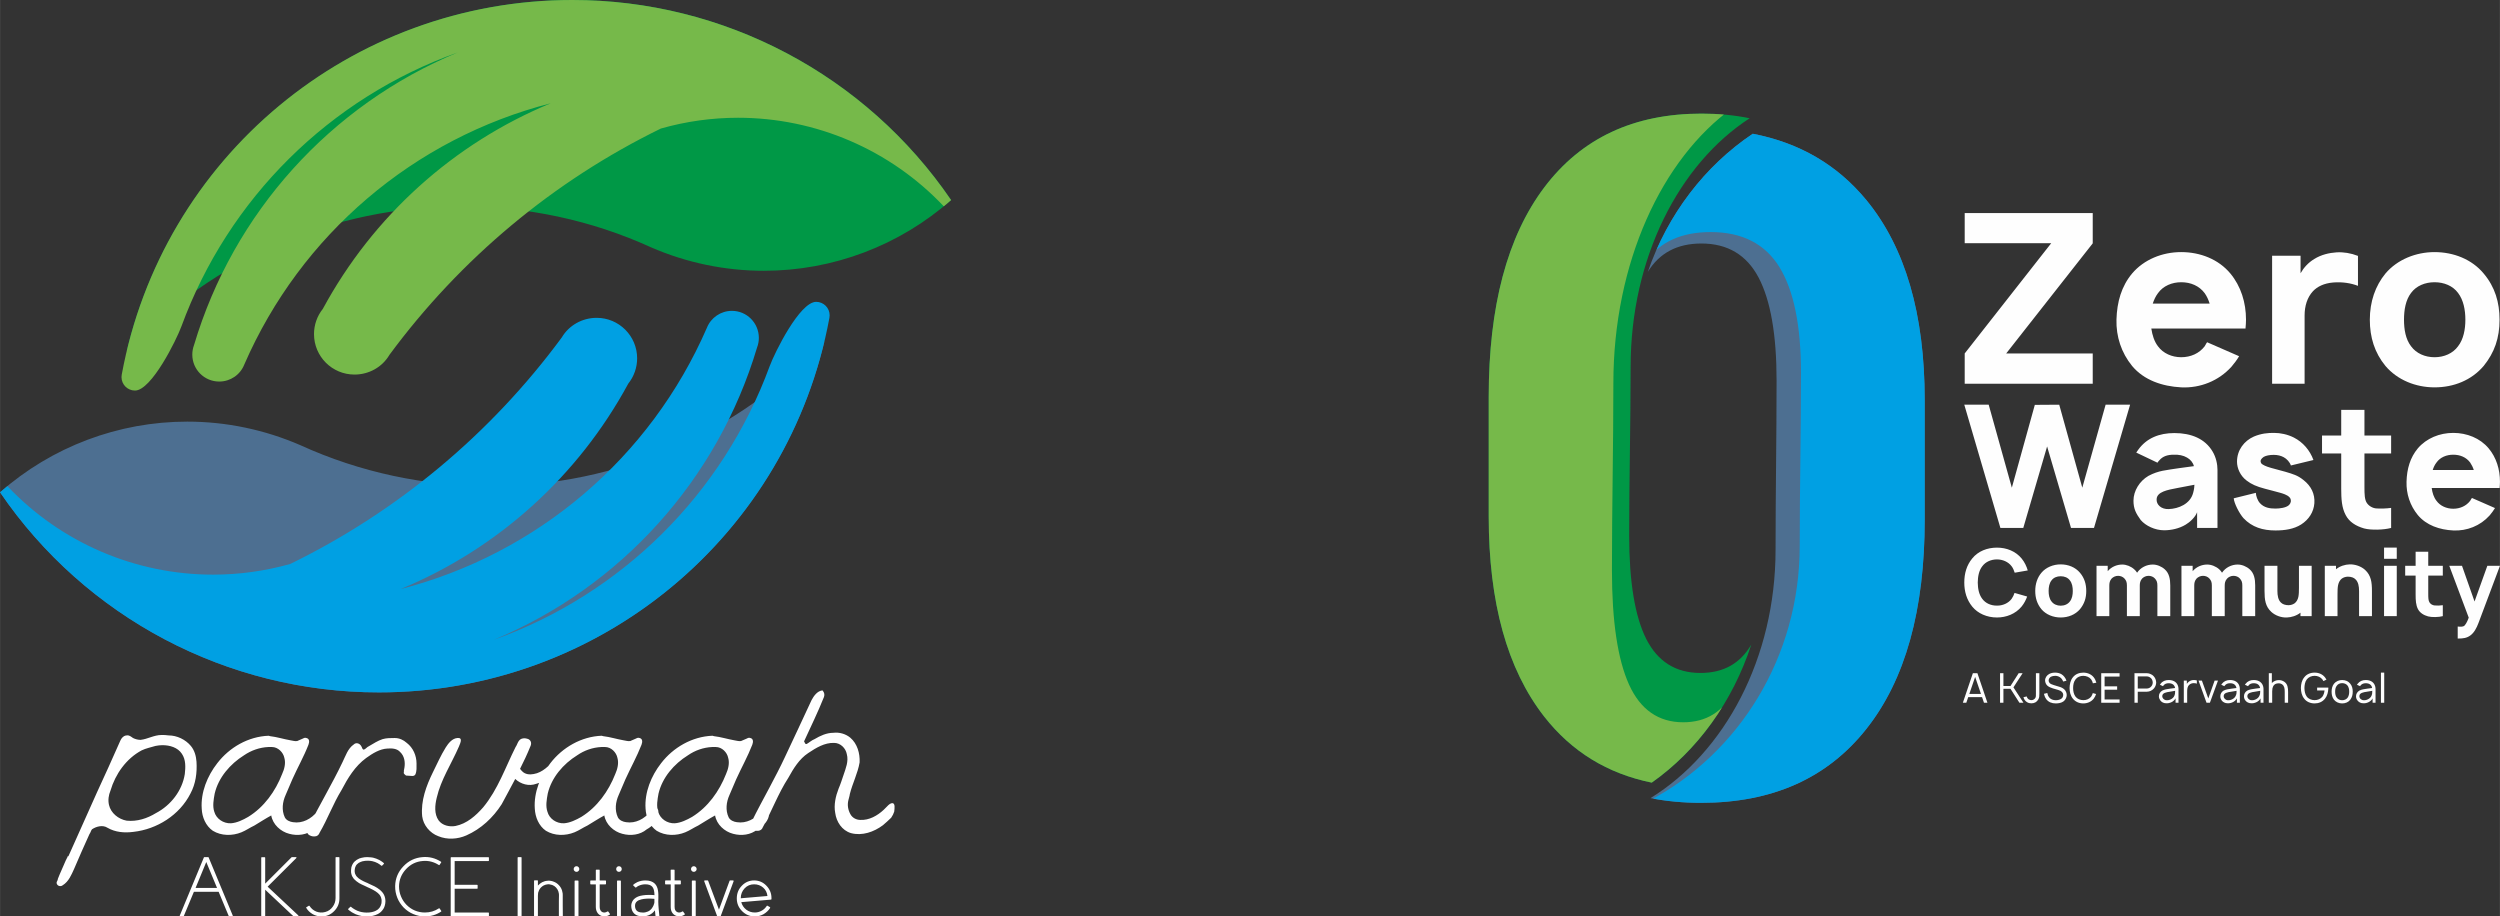 <?xml version="1.0" encoding="UTF-8"?>
<!DOCTYPE svg PUBLIC "-//W3C//DTD SVG 1.1//EN" "http://www.w3.org/Graphics/SVG/1.1/DTD/svg11.dtd">
<!-- Creator: CorelDRAW X7 -->
<svg xmlns="http://www.w3.org/2000/svg" xml:space="preserve" width="297mm" height="108.876mm" version="1.1" style="shape-rendering:geometricPrecision; text-rendering:geometricPrecision; image-rendering:optimizeQuality; fill-rule:evenodd; clip-rule:evenodd"
viewBox="0 0 29700 10888"
 xmlns:xlink="http://www.w3.org/1999/xlink">
 <rect x="0" y="0" width="29700" height="10888" fill="#333333" stroke="none"/>
 <defs>
  <style type="text/css">
   <![CDATA[
    .fil2 {fill:none;fill-rule:nonzero}
    .fil7 {fill:#76B94A}
    .fil8 {fill:#4D6F91}
    .fil9 {fill:#00A0E3}
    .fil6 {fill:#009846}
    .fil5 {fill:#FEFEFE;fill-rule:nonzero}
    .fil1 {fill:#76B94A;fill-rule:nonzero}
    .fil3 {fill:#4D6F91;fill-rule:nonzero}
    .fil4 {fill:#00A0E3;fill-rule:nonzero}
    .fil0 {fill:#009846;fill-rule:nonzero}
    .fil10 {fill:white;fill-rule:nonzero}
   ]]>
  </style>
     <clipPath id="id0" style="clip-rule:nonzero">
      <path d="M17686 4716c0,-1077 220,-1906 661,-2491 441,-584 1063,-875 1868,-875 202,0 392,18 571,55 -839,544 -1414,1662 -1414,2953l0 1 0 0c0,670 -17,1334 -17,2005 0,547 67,955 202,1226 136,269 350,405 645,405 272,0 473,-112 604,-338 -224,685 -644,1261 -1183,1641 -526,-107 -952,-368 -1279,-786 -438,-562 -658,-1353 -658,-2378 0,-473 0,-946 0,-1418z"/>
     </clipPath>
     <clipPath id="id1" style="clip-rule:nonzero">
      <path d="M22866 6172c0,1077 -231,1906 -695,2490 -463,584 -1116,876 -1963,876 -212,0 -412,-19 -600,-56 881,-544 1486,-1661 1486,-2952l0 -1 0 -1c0,-670 12,-1333 12,-2004 0,-547 -71,-956 -214,-1227 -142,-269 -369,-404 -679,-404 -287,0 -499,112 -637,337 236,-684 679,-1260 1247,-1641 555,107 1004,369 1349,787 462,561 694,1353 694,2378 0,473 0,945 0,1418z"/>
     </clipPath>
 </defs>
 <g id="Layer_x0020_1">
  <g id="_1890859722048">
   <g>
    <path class="fil0" d="M17686 4716c0,-1077 220,-1906 661,-2491 441,-584 1063,-875 1868,-875 202,0 392,18 571,55 -839,544 -1414,1662 -1414,2953l0 1 0 0c0,670 -17,1334 -17,2005 0,547 67,955 202,1226 136,269 350,405 645,405 272,0 473,-112 604,-338 -224,685 -644,1261 -1183,1641 -526,-107 -952,-368 -1279,-786 -438,-562 -658,-1353 -658,-2378 0,-473 0,-946 0,-1418z"/>
    <g style="clip-path:url(#id0)">
     <g>
      <path id="1" class="fil1" d="M17481 4949c0,-1192 220,-2110 661,-2757 441,-647 1063,-970 1868,-970 202,0 393,21 572,61 -839,603 -1415,1841 -1415,3270l0 1 0 1c0,741 -17,1477 -17,2219 0,607 68,1059 203,1359 135,298 350,448 644,448 272,0 473,-124 604,-374 -224,758 -644,1396 -1183,1817 -526,-118 -952,-408 -1279,-871 -438,-621 -658,-1498 -658,-2633 0,-524 0,-1047 0,-1571z"/>
     </g>
    </g>
    <path class="fil2" d="M17686 4716c0,-1077 220,-1906 661,-2491 441,-584 1063,-875 1868,-875 202,0 392,18 571,55 -839,544 -1414,1662 -1414,2953l0 1 0 0c0,670 -17,1334 -17,2005 0,547 67,955 202,1226 136,269 350,405 645,405 272,0 473,-112 604,-338 -224,685 -644,1261 -1183,1641 -526,-107 -952,-368 -1279,-786 -438,-562 -658,-1353 -658,-2378 0,-473 0,-946 0,-1418z"/>
    <path class="fil3" d="M22866 6172c0,1077 -231,1906 -695,2490 -463,584 -1116,876 -1963,876 -212,0 -412,-19 -600,-56 881,-544 1486,-1661 1486,-2952l0 -1 0 -1c0,-670 12,-1333 12,-2004 0,-547 -71,-956 -214,-1227 -142,-269 -369,-404 -679,-404 -287,0 -499,112 -637,337 236,-684 679,-1260 1247,-1641 555,107 1004,369 1349,787 462,561 694,1353 694,2378 0,473 0,945 0,1418z"/>
    <g style="clip-path:url(#id1)">
     <g>
      <path id="1" class="fil4" d="M23511 6118c0,1104 -278,1954 -835,2553 -557,599 -1342,897 -2359,897 -255,0 -496,-19 -722,-56 1060,-558 1786,-1704 1786,-3027l0 -1 0 0c0,-688 15,-1367 15,-2055 0,-561 -86,-980 -257,-1257 -171,-276 -443,-415 -816,-415 -345,0 -600,115 -766,346 284,-702 816,-1292 1499,-1682 667,109 1207,378 1621,806 555,575 834,1387 834,2438 0,484 0,969 0,1453z"/>
     </g>
    </g>
    <path class="fil2" d="M22866 6172c0,1077 -231,1906 -695,2490 -463,584 -1116,876 -1963,876 -212,0 -412,-19 -600,-56 881,-544 1486,-1661 1486,-2952l0 -1 0 -1c0,-670 12,-1333 12,-2004 0,-547 -71,-956 -214,-1227 -142,-269 -369,-404 -679,-404 -287,0 -499,112 -637,337 236,-684 679,-1260 1247,-1641 555,107 1004,369 1349,787 462,561 694,1353 694,2378 0,473 0,945 0,1418z"/>
   </g>
   <g>
    <path class="fil5" d="M25015 4808l-277 986 -274 -986 -290 2 -273 984 -275 -986 -290 0 429 1464 272 0 283 -968 284 968 273 0 429 -1464 -291 0zm-1181 -609l1028 -1308 0 -360 -1521 0 0 358 1028 0 -1028 1310 0 360 1521 0 0 -360 -1028 0zm1724 -296l1119 0c3,-34 6,-71 6,-105 0,-203 -60,-397 -186,-549 -141,-169 -358,-254 -584,-254 -225,0 -442,88 -583,254 -127,152 -180,338 -186,549 -5,200 57,392 186,550 141,169 358,242 583,254 226,11 446,-77 598,-246 33,-39 65,-81 90,-124l-380 -166c-12,14 -17,31 -29,48 -65,85 -166,130 -279,130 -109,0 -214,-45 -276,-130 -45,-59 -67,-132 -79,-211zm355 -550c113,0 214,43 279,130 26,37 45,79 59,124l-676 0c15,-45 34,-87 62,-124 62,-87 167,-130 276,-130zm1846 -355c-90,6 -183,28 -265,79 -70,42 -124,101 -163,169l0 -208 -338 0 0 1521 386 0 0 -811c0,-113 31,-214 99,-288 53,-56 132,-95 242,-104 110,-9 214,9 293,40l0 -356c-85,-33 -172,-47 -254,-42zm1164 1604c229,0 439,-85 583,-254 130,-161 189,-332 189,-550 0,-205 -53,-388 -189,-549 -140,-169 -358,-254 -583,-254 -222,0 -442,88 -583,254 -121,147 -186,335 -186,549 0,209 56,392 186,550 141,166 358,254 583,254zm279 -488c-62,85 -166,130 -279,130 -113,0 -217,-45 -279,-130 -65,-84 -84,-200 -84,-316 0,-115 19,-233 84,-318 62,-84 166,-127 279,-127 113,0 217,43 279,127 65,85 87,203 87,318 0,116 -22,232 -87,316zm-5269 2930c-8,25 -20,50 -35,71 -40,53 -107,81 -174,80 -69,1 -135,-27 -174,-80 -41,-53 -53,-124 -54,-194 1,-70 13,-142 54,-194 39,-53 105,-81 174,-81 67,0 134,28 174,81 17,22 28,49 37,77l155 -27c-14,-48 -37,-98 -73,-142 -71,-86 -178,-129 -293,-129 -115,0 -224,42 -294,129 -65,79 -94,176 -94,286 0,105 28,204 94,285 67,83 176,130 294,130 111,0 220,-42 293,-130 30,-37 51,-78 66,-119l-150 -43zm548 292c90,0 173,-33 230,-99 51,-63 74,-131 74,-216 0,-81 -21,-153 -74,-216 -56,-67 -141,-100 -230,-100 -87,0 -174,34 -229,100 -48,57 -73,131 -73,216 0,82 22,154 73,216 55,65 141,99 229,99zm110 -191c-24,33 -65,51 -110,51 -44,0 -85,-18 -109,-51 -26,-33 -34,-79 -34,-124 0,-46 8,-92 34,-125 24,-34 65,-50 109,-50 45,0 86,16 110,50 26,33 34,79 34,125 0,45 -8,91 -34,124zm1127 -381c-39,-35 -93,-57 -143,-57 -74,0 -145,36 -186,97 -9,-15 -20,-28 -34,-40 -38,-35 -93,-57 -142,-57 -67,0 -131,29 -173,79l0 -64 -133 0 0 598 152 0 0 -362c0,-30 4,-57 27,-84 19,-20 48,-33 77,-33 28,0 57,11 76,32 21,24 29,44 29,82l0 365 153 0 0 -362c0,-30 4,-57 27,-84 19,-20 48,-33 77,-33 29,0 57,11 76,32 21,24 29,44 29,82l0 365 153 0 0 -365c0,-76 -13,-145 -65,-191zm1009 0c-39,-35 -93,-57 -143,-57 -74,0 -145,36 -186,97 -9,-15 -20,-28 -33,-40 -39,-35 -93,-57 -143,-57 -67,0 -131,29 -173,79l0 -64 -133 0 0 598 152 0 0 -362c0,-30 4,-57 27,-84 19,-20 48,-33 77,-33 29,0 57,11 76,32 21,24 29,44 29,82l0 365 153 0 0 -362c0,-30 4,-57 28,-84 18,-20 47,-33 76,-33 29,0 58,11 76,32 21,24 29,44 29,82l0 365 153 0 0 -365c0,-76 -13,-145 -65,-191zm585 -42l0 260c0,41 -1,82 -7,109 -7,33 -22,59 -44,76 -20,14 -43,22 -71,23 -41,0 -73,-11 -94,-33 -31,-31 -40,-82 -40,-136l0 -299 -153 0 0 299c0,104 10,184 81,249 47,43 118,69 185,66 54,-2 114,-20 161,-57l0 41 133 0 0 -598 -151 0zm786 49c-47,-43 -118,-68 -185,-66 -54,2 -114,20 -161,58l0 -41 -133 0 0 598 151 0 0 -261c0,-40 1,-81 7,-108 7,-33 22,-60 44,-77 20,-14 43,-22 71,-23 41,0 73,11 94,34 31,31 40,81 40,136l0 299 153 0 0 -299c0,-104 -10,-184 -81,-250zm225 -265l0 133 151 0 0 -133 -151 0zm0 216l0 598 151 0 0 -598 -151 0zm698 116l0 -116 -173 0 0 -167 -150 0 0 167 -124 0 0 116 124 0 0 228c0,65 3,123 28,171 24,44 66,71 120,86 44,12 127,10 175,-3l0 -130c-32,5 -69,6 -97,3 -24,-2 -48,-15 -61,-36 -14,-21 -15,-55 -15,-102l0 -217 173 0zm529 -116l-152 424 -149 -424 -151 0 231 616c-19,53 -41,90 -58,100 -11,7 -39,9 -56,7l-17 -2 0 143 8 0c54,0 101,-5 144,-38 42,-31 72,-85 95,-147l255 -679 -150 0zm-3919 -1225c6,-10 14,-20 22,-28 43,-51 102,-67 173,-67 57,-2 112,8 156,34 41,23 71,59 82,102l-177 24c-157,25 -242,27 -364,92 -104,61 -177,177 -177,294 0,96 29,151 86,230 59,69 170,122 278,122 83,0 179,-20 256,-67 49,-28 116,-90 136,-148l0 187 242 0 0 -689c0,-67 -16,-149 -59,-220 -89,-150 -252,-218 -453,-218 -181,0 -331,60 -431,200 -8,10 -16,24 -22,32l252 120zm439 262c0,10 -2,51 -15,96 -34,132 -174,189 -290,193 -89,4 -149,-53 -144,-118 4,-87 128,-110 245,-132l204 -39zm1414 -294c-42,-116 -125,-212 -233,-267 -76,-38 -159,-55 -234,-55 -75,-1 -154,7 -240,43 -116,51 -201,161 -201,299 0,77 38,167 114,224 57,44 118,71 217,97 61,17 118,30 177,47 37,10 88,26 114,53 14,14 18,28 18,49 -4,20 -8,32 -28,50 -33,27 -104,37 -155,37 -67,0 -134,-10 -183,-63 -30,-31 -50,-91 -50,-124l-263 65c4,57 65,179 116,236 102,108 230,146 380,146 112,0 218,-16 305,-71 92,-59 149,-148 157,-252 8,-112 -39,-205 -128,-275 -72,-58 -124,-71 -216,-99 -55,-14 -118,-31 -173,-47 -55,-16 -99,-34 -115,-55 -2,-6 -7,-14 -7,-24 0,-12 7,-30 37,-51 28,-16 71,-24 120,-24 45,0 85,10 118,28 36,19 73,59 85,98l268 -65zm923 -78l0 -213 -317 0 0 -305 -276 0 0 305 -228 0 0 213 228 0 0 419c0,120 6,226 53,313 42,81 119,130 219,159 81,22 234,18 321,-6l0 -238c-59,8 -126,10 -179,6 -42,-4 -87,-29 -111,-67 -25,-39 -27,-102 -27,-187l0 -399 317 0zm482 411l807 0c2,-24 4,-51 4,-75 0,-147 -43,-287 -134,-396 -102,-122 -259,-184 -421,-184 -163,0 -319,64 -421,184 -91,109 -130,243 -134,396 -4,144 41,282 134,396 102,122 258,175 421,183 162,8 321,-55 431,-177 24,-28 47,-59 65,-89l-274 -120c-8,10 -13,22 -21,34 -47,61 -120,94 -201,94 -79,0 -155,-33 -199,-94 -33,-42 -49,-95 -57,-152zm256 -396c81,0 154,30 201,93 18,27 33,57 43,89l-488 0c10,-32 24,-62 45,-89 44,-63 120,-93 199,-93z"/>
    <path class="fil5" d="M23570 8349l41 0 -119 -351 -54 0 -119 351 41 0 23 -67 164 0 23 67zm-174 -105l69 -202 69 202 -138 0z"/>
    <polygon id="1" class="fil5" points="23885,8183 23991,8349 24039,8349 23920,8166 24029,7998 23982,7998 23885,8150 23801,8150 23801,7998 23761,7998 23761,8349 23801,8349 23801,8183 "/>
    <path id="2" class="fil5" d="M24228 7998l0 242c0,30 0,47 -13,70 -17,30 -45,46 -82,46 -17,0 -35,-4 -50,-13 -22,-12 -38,-35 -44,-60l39 -9c3,14 12,27 24,35 9,6 20,9 31,9 19,0 38,-10 48,-28 7,-14 6,-24 6,-50l0 -242 41 0z"/>
    <path id="3" class="fil5" d="M24550 8087c-12,-34 -33,-61 -61,-78 -21,-12 -48,-18 -73,-18 -22,0 -46,3 -69,15 -29,14 -51,45 -51,77 0,22 9,46 26,62 19,17 42,25 65,33l65 19c18,5 32,12 43,23 11,10 16,22 16,36 0,16 -6,34 -22,45 -16,12 -43,18 -66,18 -30,0 -62,-10 -80,-36 -11,-14 -18,-32 -21,-50l-40 10c5,22 14,45 29,65 26,34 66,49 111,49 34,0 66,-6 91,-23 24,-17 40,-48 40,-76 0,-26 -11,-50 -28,-67 -17,-16 -38,-26 -64,-33l-62 -19c-19,-6 -38,-13 -49,-24 -7,-7 -12,-19 -12,-30 0,-18 11,-35 27,-45 15,-7 33,-11 51,-11 19,0 39,6 53,15 21,12 33,31 42,53l39 -10z"/>
    <path id="4" class="fil5" d="M24863 8234c-5,15 -11,30 -20,43 -22,27 -57,42 -93,41 -36,0 -71,-14 -92,-41 -22,-29 -29,-67 -29,-103 0,-37 7,-75 29,-103 21,-28 56,-42 92,-42 36,1 71,14 93,42 10,14 17,30 21,47l41 -7c-6,-22 -15,-44 -31,-64 -29,-37 -75,-56 -124,-56 -49,0 -95,18 -124,56 -29,36 -38,81 -39,127 0,45 10,90 39,126 29,37 74,57 124,57 48,0 94,-19 124,-57 13,-17 22,-36 28,-55l-39 -11z"/>
    <polygon id="5" class="fil5" points="25181,8038 25181,7998 24963,7998 24963,8349 25181,8349 25181,8310 25003,8310 25003,8194 25152,8194 25152,8154 25003,8154 25003,8038 "/>
    <path id="6" class="fil5" d="M25587 8035c-12,-14 -28,-24 -45,-30 -11,-4 -24,-7 -37,-7l-147 0 0 351 39 0 0 -131 108 0c33,0 65,-16 85,-40 16,-19 26,-45 26,-70 -1,-27 -11,-54 -29,-73zm-28 118c-13,17 -34,27 -54,27l-108 0 0 -144 108 0c18,0 37,9 50,22 13,13 19,32 20,50 0,17 -6,33 -16,45z"/>
    <path id="7" class="fil5" d="M25696 8152c2,-3 4,-5 7,-8 13,-19 36,-27 60,-27 20,0 40,4 55,16 12,10 20,24 22,41l-55 7c-41,6 -69,9 -98,24 -24,15 -39,39 -39,67 0,19 6,33 16,48 14,21 41,35 68,35 23,2 46,-3 68,-14 18,-9 36,-25 46,-44l0 52 35 0 0 -165c0,-15 -3,-31 -10,-46 -19,-41 -59,-59 -107,-59 -40,0 -74,14 -96,45 -3,3 -6,8 -8,11l36 17zm145 55c0,22 0,39 -10,61 -15,34 -59,54 -94,51 -28,-2 -49,-24 -49,-49 1,-38 47,-46 90,-52 26,-5 44,-8 63,-11z"/>
    <path id="8" class="fil5" d="M26062 8079c-21,0 -43,7 -60,21 -10,8 -17,16 -22,25l0 -39 -36 0 0 263 40 0 0 -127c0,-36 1,-64 25,-86 12,-12 30,-19 50,-20 15,-1 28,2 40,6l0 -38c-12,-4 -24,-5 -37,-5z"/>
    <polygon id="9" class="fil5" points="26310,8086 26235,8298 26159,8086 26119,8086 26214,8349 26254,8349 26350,8086 "/>
    <path id="10" class="fil5" d="M26425 8152c2,-3 4,-5 7,-8 13,-19 36,-27 61,-27 20,0 40,4 54,16 12,10 20,24 22,41l-54 7c-41,6 -70,9 -99,24 -24,15 -38,39 -38,67 0,19 5,33 15,48 14,21 42,35 68,35 23,2 46,-3 68,-14 18,-9 36,-25 46,-44l0 52 35 0 0 -165c0,-15 -3,-31 -10,-46 -19,-41 -59,-59 -107,-59 -39,0 -73,14 -96,45 -3,3 -6,8 -8,11l36 17zm146 55c0,22 0,39 -11,61 -15,34 -59,54 -94,51 -27,-2 -49,-24 -48,-49 0,-38 46,-46 89,-52 27,-5 44,-8 64,-11z"/>
    <path id="11" class="fil5" d="M26707 8152c1,-3 3,-5 6,-8 13,-19 36,-27 61,-27 20,0 40,4 54,16 12,10 20,24 22,41l-54 7c-41,6 -70,9 -99,24 -24,15 -38,39 -38,67 0,19 5,33 15,48 14,21 42,35 68,35 23,2 46,-3 68,-14 18,-9 36,-25 46,-44l0 52 35 0 0 -165c0,-15 -3,-31 -10,-46 -19,-41 -59,-59 -107,-59 -39,0 -73,14 -96,45 -3,3 -6,8 -8,11l37 17zm145 55c0,22 0,39 -11,61 -15,34 -59,54 -94,51 -27,-2 -49,-24 -48,-49 0,-38 46,-46 89,-52 27,-5 44,-8 64,-11z"/>
    <path id="12" class="fil5" d="M27141 8102c-21,-16 -48,-24 -74,-22 -23,1 -49,10 -69,27 -3,3 -6,6 -8,9l0 -118 -36 0 0 351 40 0 0 -135c0,-12 1,-25 3,-36 4,-17 11,-33 24,-44 11,-10 27,-15 43,-16 20,-1 37,4 50,14 25,19 29,50 29,88l0 129 40 0 0 -129c0,-49 -6,-91 -42,-118z"/>
    <path id="13" class="fil5" d="M27528 8169l0 34 88 0c-3,26 -10,52 -25,73 -22,28 -57,42 -93,42 -36,0 -72,-14 -93,-42 -21,-28 -27,-66 -28,-102 1,-36 7,-75 28,-102 21,-28 57,-43 93,-43 36,0 71,15 93,43 3,5 7,12 11,19l37 -17c-5,-9 -11,-19 -17,-26 -30,-38 -74,-57 -124,-57 -50,0 -96,19 -124,57 -29,36 -38,81 -39,126 1,44 10,90 39,126 28,38 75,57 124,57 48,0 93,-18 124,-57 27,-34 37,-77 39,-120l0 -11 -133 0z"/>
    <path id="14" class="fil5" d="M27825 8357c39,0 73,-14 96,-43 22,-29 30,-61 30,-97 0,-33 -7,-68 -30,-95 -23,-29 -58,-43 -96,-43 -38,0 -73,15 -96,43 -21,26 -29,61 -29,95 0,35 7,69 29,97 23,28 58,43 96,43zm65 -68c-15,20 -39,30 -65,30 -25,0 -49,-10 -63,-30 -16,-19 -20,-46 -20,-72 0,-25 4,-52 20,-71 14,-20 38,-30 63,-30 26,0 50,10 65,30 14,19 19,46 19,71 0,26 -5,53 -19,72z"/>
    <path id="15" class="fil5" d="M28038 8152c2,-3 4,-5 6,-8 14,-19 37,-27 61,-27 20,0 40,4 54,16 13,10 20,24 22,41l-54 7c-41,6 -70,9 -98,24 -24,15 -39,39 -39,67 0,19 5,33 16,48 14,21 41,35 67,35 24,2 47,-3 68,-14 18,-9 37,-25 46,-44l0 52 35 0 0 -165c0,-15 -3,-31 -10,-46 -19,-41 -58,-59 -107,-59 -39,0 -73,14 -96,45 -3,3 -6,8 -8,11l37 17zm145 55c0,22 0,39 -10,61 -16,34 -60,54 -94,51 -28,-2 -50,-24 -49,-49 0,-38 47,-46 89,-52 27,-5 44,-8 64,-11z"/>
    <polygon id="16" class="fil5" points="28286,8349 28286,7991 28325,7991 28325,8349 "/>
   </g>
   <g>
    <path class="fil6" d="M11299 2377c-1015,-1487 -2699,-2377 -4500,-2377 -2517,0 -4705,1723 -5294,4170 1030,-1099 2461,-1718 3968,-1718 780,0 1549,162 2258,485 424,185 882,280 1344,280 819,0 1610,-299 2224,-840z"/>
    <path class="fil7" d="M2155 3877c-59,161 -356,763 -552,763 -88,0 -160,-71 -160,-160 0,-10 1,-21 3,-31 477,-2583 2726,-4449 5353,-4449 1801,0 3485,890 4500,2377l-54 47 -33 27c-636,-672 -1519,-1052 -2444,-1052 -310,0 -619,43 -917,128 -1276,623 -2382,1547 -3225,2689 -86,147 -245,234 -415,234 -266,0 -481,-215 -481,-481 0,-109 37,-215 105,-300 596,-1101 1550,-1963 2707,-2442 -1627,418 -2969,1562 -3640,3103 -48,123 -166,203 -298,203 -177,0 -320,-143 -320,-320 0,-39 7,-78 21,-115 468,-1570 1619,-2847 3132,-3475 -1523,544 -2725,1736 -3282,3254z"/>
    <path class="fil8" d="M0 5849c1015,1488 2699,2377 4500,2377 2517,0 4705,-1723 5294,-4170 -1030,1100 -2461,1719 -3968,1719 -780,0 -1549,-163 -2258,-486 -424,-184 -881,-280 -1344,-280 -819,0 -1610,299 -2224,840z"/>
    <path class="fil9" d="M9144 4349c59,-160 356,-763 552,-763 88,0 160,72 160,160 0,11 -1,21 -3,31 -477,2584 -2726,4449 -5353,4449 -1801,0 -3485,-889 -4500,-2377l41 -35 46 -39c636,672 1519,1052 2444,1052 310,0 619,-43 917,-127 1276,-623 2382,-1547 3225,-2690 86,-146 245,-234 415,-234 266,0 481,216 481,481 0,109 -37,215 -105,300 -596,1101 -1550,1964 -2707,2442 1627,-418 2969,-1562 3640,-3103 48,-122 166,-203 298,-203 177,0 320,144 320,321 0,39 -7,78 -21,114 -468,1570 -1619,2847 -3132,3475 1523,-544 2725,-1735 3282,-3254z"/>
    <path class="fil10" d="M1919 8732c-90,0 -165,49 -250,58 -31,0 -63,-9 -89,-22 -27,-18 -45,-36 -76,-31 -9,0 -23,4 -31,9 -27,18 -36,35 -50,67 -89,200 -178,401 -272,602l-339 758c-9,-4 -9,0 -9,5l-22 44c-31,76 -67,148 -94,219 0,13 -9,27 -13,36 -9,22 13,58 54,49 8,-5 13,-5 17,-9 72,-45 103,-125 134,-192 58,-138 121,-277 183,-415 14,-18 18,-44 31,-58 54,-36 130,-53 183,-18 94,54 201,63 308,49 281,-31 549,-200 678,-455 63,-116 80,-249 72,-379 -5,-67 -23,-134 -67,-187 -63,-76 -165,-125 -264,-125 -31,-5 -58,-5 -84,-5zm9 121c89,0 183,27 232,102 49,72 44,161 35,241 -31,197 -165,371 -343,464 -103,63 -223,103 -348,90 -98,-18 -188,-90 -210,-188 -13,-58 -4,-116 18,-169 58,-197 187,-380 370,-478 54,-26 107,-35 165,-53 27,-5 54,-9 81,-9zm1263 -112c-243,9 -466,139 -610,326 -119,152 -198,348 -185,540 4,102 48,205 132,263 102,62 232,62 340,18 54,-22 103,-57 153,-80 67,-40 134,-84 201,-120 18,107 112,192 214,218 98,27 210,14 290,-53 72,-40 134,-103 139,-187 0,-23 0,-58 -23,-72 -35,-13 -71,14 -76,49 -67,85 -174,143 -285,125 -36,-4 -80,-22 -98,-58 -40,-85 -27,-183 9,-263l80 -187c62,-139 138,-273 192,-412 13,-35 13,-71 -23,-80 -13,-4 -26,-4 -40,5l-71 31c-31,4 -49,-5 -80,-9 -81,-14 -161,-40 -241,-49l-18 -5zm40 134c71,0 134,63 147,130 18,62 0,133 -27,191 -80,206 -214,393 -403,509 -62,36 -134,71 -205,76 -90,4 -175,-54 -198,-138 -22,-67 -8,-143 5,-215 45,-191 184,-352 349,-455 85,-58 184,-93 287,-98l45 0zm1458 -107c-49,0 -98,0 -143,13 -58,18 -111,54 -165,85 -22,9 -35,31 -58,40 -22,0 -22,-31 -31,-40 -18,-35 -62,-49 -89,-22 -72,49 -98,138 -134,210 -125,263 -277,513 -406,776 -13,27 -22,53 -4,80 17,18 53,31 80,27 27,0 49,-18 58,-45 94,-160 160,-343 259,-504 75,-143 160,-285 294,-383 76,-54 161,-108 254,-112 54,-4 112,0 148,40 53,49 62,121 53,183l-9 49c5,0 5,5 0,14 -4,13 27,35 27,35 27,0 45,5 76,5 13,0 27,-5 35,-18 18,-40 14,-85 14,-130 0,-93 -40,-187 -116,-245 -40,-36 -89,-58 -143,-58zm744 0c-62,5 -107,63 -138,112 -58,93 -103,196 -152,294 -79,161 -146,340 -128,523 13,107 93,201 191,237 107,45 232,36 334,-9 174,-77 317,-210 420,-371 53,-94 102,-193 156,-291l4 -9c67,63 165,90 250,58 107,-26 188,-107 263,-178 27,-22 54,-45 72,-71 9,-9 22,-18 13,-32 9,-18 5,-44 -9,-58 -13,-13 -31,-22 -49,-22 -35,4 -44,45 -67,67 -67,76 -147,161 -254,178 -45,9 -98,5 -134,-31 -9,-9 -18,-18 -27,-31 45,-89 85,-174 121,-263 18,-36 13,-72 -22,-90 -23,-8 -45,-13 -67,-8 -27,4 -45,22 -58,49 -9,17 -14,35 -27,53 -121,241 -210,504 -384,715 -89,102 -196,196 -330,223 -71,13 -156,-5 -201,-67 -53,-76 -44,-179 -22,-268 49,-215 174,-402 263,-607 9,-27 27,-54 23,-85 -5,-18 -18,-18 -36,-18l-5 0zm1715 -27c-242,9 -466,139 -610,326 -119,152 -198,348 -185,540 5,102 48,205 132,263 102,62 232,62 340,18 54,-22 103,-57 153,-80 67,-40 134,-84 201,-120 18,107 112,192 214,218 99,27 210,14 290,-53 72,-40 134,-103 139,-187 0,-23 0,-58 -23,-72 -35,-13 -71,14 -75,49 -67,85 -174,143 -286,125 -36,-4 -80,-22 -98,-58 -40,-85 -27,-183 9,-263l80 -187c63,-139 138,-273 192,-412 13,-35 13,-71 -22,-80 -14,-4 -27,-4 -41,5l-71 31c-31,4 -49,-5 -80,-9 -81,-14 -161,-40 -241,-49l-18 -5zm40 134c72,0 134,63 147,130 18,62 0,133 -26,191 -81,206 -215,393 -403,509 -63,36 -135,71 -206,76 -90,4 -175,-54 -197,-138 -23,-67 -9,-143 4,-215 45,-191 184,-352 350,-455 84,-58 183,-93 287,-98l44 0zm1276 -134c-242,9 -466,139 -610,326 -119,152 -198,348 -185,540 5,102 49,205 132,263 102,62 233,62 340,18 54,-22 103,-57 153,-80 67,-40 134,-84 201,-120 18,107 112,192 214,218 99,27 210,14 290,-53 72,-40 134,-103 139,-187 0,-23 0,-58 -23,-72 -35,-13 -71,14 -75,49 -67,85 -174,143 -286,125 -36,-4 -80,-22 -98,-58 -40,-85 -27,-183 9,-263l80 -187c63,-139 138,-273 192,-412 13,-35 13,-71 -22,-80 -14,-4 -27,-4 -40,5l-72 31c-31,4 -49,-5 -80,-9 -80,-14 -161,-40 -241,-49l-18 -5zm40 134c72,0 134,63 147,130 18,62 0,133 -26,191 -81,206 -215,393 -403,509 -63,36 -135,71 -206,76 -90,4 -175,-54 -197,-138 -23,-67 -9,-143 4,-215 45,-191 184,-352 350,-455 84,-58 183,-93 287,-98l44 0zm1266 -673c-62,8 -102,66 -129,116 -107,227 -210,455 -317,678 -58,125 -120,241 -183,361 -71,134 -147,272 -214,410 -13,27 -26,49 -9,76 14,18 41,31 63,27 31,4 67,-4 80,-40 107,-192 183,-402 304,-589 62,-112 129,-223 236,-294 94,-63 196,-125 308,-121 76,0 138,63 151,134 23,85 -13,169 -40,250 -18,53 -35,107 -58,160 -35,90 -58,193 -40,287 14,107 80,209 188,241 133,35 272,-14 379,-94 31,-27 67,-58 98,-89 18,-27 27,-45 36,-72 4,-22 4,-44 4,-67 -4,-49 -45,-44 -89,5l-40 40c-76,71 -174,125 -277,120 -49,0 -98,-26 -120,-71 -27,-49 -36,-107 -23,-161 5,-26 14,-44 18,-76 31,-125 94,-246 116,-375 5,-107 -27,-223 -111,-294 -54,-45 -130,-67 -201,-58 -80,0 -156,35 -223,75 -36,14 -63,41 -94,58 -22,5 -22,-22 -31,-31 80,-174 165,-348 236,-526 18,-49 -18,-80 -18,-80z"/>
    <path class="fil10" d="M2323 10549l127 -308 128 308 -255 0zm106 -366c-3,0 -5,1 -7,3l-287 692c-1,3 -1,5 1,7 1,2 3,3 6,3l35 0c3,0 5,-2 6,-5l120 -288 294 0 120 288c1,3 3,5 6,5l36 0c2,0 4,-1 6,-3 1,-2 1,-4 0,-7l-287 -692c-1,-2 -3,-3 -6,-3l-43 0zm750 351l341 -340c2,-2 3,-5 1,-8 -1,-2 -3,-3 -6,-3l-46 0c-2,0 -4,0 -5,1l-314 314 0 -308c0,-4 -3,-6 -7,-6l-33 0c-4,0 -7,2 -7,6l0 691c0,4 3,7 7,7l33 0c4,0 7,-3 7,-7l0 -311 335 315c2,1 3,2 5,2l48 0c3,0 6,-2 7,-5 1,-2 0,-5 -2,-7l-364 -341zm640 354c-37,0 -72,-9 -104,-27 -32,-19 -58,-43 -77,-74 -3,-4 -2,-7 2,-9l28 -17c4,-2 7,-1 9,2 20,31 46,53 80,67 34,13 70,15 106,5 36,-9 66,-30 89,-62 22,-30 34,-64 34,-103l0 -480c0,-5 2,-7 6,-7l34 0c4,0 6,2 6,7l0 484c0,59 -21,109 -63,151 -41,42 -91,63 -150,63zm720 -604c-3,3 -6,3 -9,1 -3,-2 -5,-4 -8,-6 -3,-2 -7,-5 -10,-8 -9,-6 -17,-11 -25,-16 -21,-11 -42,-19 -65,-24 -16,-3 -31,-5 -42,-5l-11 0 -12 0c-4,0 -8,0 -13,1l-6 0 -6 1c-19,2 -35,6 -48,12 -17,6 -31,15 -42,27 -12,11 -20,26 -25,44l-1 7c-1,2 -1,5 -1,7 -1,6 -2,10 -2,13l0 8 0 0c0,1 0,1 0,1l0 -2 0 1 0 3 0 4 1 8 1 6 0 3 1 3 2 7c1,1 1,3 3,6l1 3 2 3 3 6 3 6 3 3 2 3c2,2 3,4 4,5 12,14 29,27 50,39 15,9 35,19 60,30l9 3 8 4 16 8 32 15c27,11 49,23 66,34 25,15 44,32 59,49 18,21 30,45 35,71l2 10c1,4 1,7 1,10l1 10 0 5 0 1 0 1 0 1 0 2 0 8 -1 4c0,2 0,4 0,5l-1 10 -2 10c-5,26 -15,49 -31,68 -14,19 -33,35 -55,46 -18,9 -39,17 -62,22l-8 1 -8 1c-5,1 -10,2 -14,2l-15 2 -14 0 -7 1 -4 0 -2 0 -2 0 -13 -1c-3,0 -8,0 -13,-1l-7 0 -6 -1c-15,-2 -32,-5 -49,-10 -26,-7 -51,-17 -74,-31 -9,-5 -18,-10 -25,-16 -7,-4 -13,-9 -18,-13 -4,-3 -7,-6 -10,-8 -3,-4 -3,-7 0,-10l24 -23c3,-3 6,-3 10,0 1,2 3,3 5,5 5,4 10,8 15,11 7,5 14,10 22,14 20,12 41,21 63,27 15,4 29,7 42,8l5 1 6 0c4,1 8,1 12,1l13 1 1 0 0 0 1 0 3 -1 7 0 12 0 13 -1c3,0 8,-1 13,-2l6 -1 7 -1c19,-4 36,-10 49,-17 17,-8 30,-19 41,-33 11,-15 19,-31 23,-50l1 -7 1 -7c0,-1 0,-2 0,-4l0 -3 1 -9 0 -2 0 -1 0 -1c0,1 0,1 0,1l0 0 0 -4 -1 -7c0,-2 0,-4 0,-7l-1 -4 -1 -3c-3,-19 -12,-37 -25,-52 -21,-24 -57,-48 -109,-72l-33 -15 -16 -8 -7 -3 -8 -4c-27,-12 -49,-22 -66,-32 -24,-15 -44,-31 -59,-47 -2,-2 -4,-5 -7,-8l-2 -4 -3 -4c-5,-7 -9,-13 -11,-17l-2 -5 -2 -4c-1,-4 -2,-7 -3,-9l-3 -10 -1 -5 -1 -5 -2 -11 0 -8 0 -4 0 -2 0 -1 0 -2c0,0 0,0 0,0l0 0 0 -10c0,-4 1,-11 2,-18 0,-3 0,-6 1,-9l2 -9c7,-25 19,-47 36,-64 16,-15 35,-28 57,-37 17,-6 37,-11 59,-14l8 -1 7 0c5,-1 10,-1 13,-1l14 0 13 1c14,0 30,2 49,5 26,6 51,16 75,28 9,5 18,11 26,16 6,4 12,8 18,13 2,2 5,5 9,8 4,4 4,7 0,10l-20 20zm508 604c-48,0 -95,-10 -139,-29 -43,-18 -80,-44 -113,-77 -32,-34 -58,-72 -75,-115 -18,-45 -27,-91 -26,-140 2,-90 34,-168 97,-234 62,-66 138,-103 228,-110 80,-7 153,12 220,55 4,3 4,6 1,9l-18 28c-2,4 -5,4 -9,2 -58,-37 -121,-54 -190,-48 -79,6 -145,38 -200,97 -54,58 -82,126 -83,205 0,42 8,82 24,120 15,37 37,70 65,99 29,29 61,51 98,67 38,16 78,24 120,24 61,0 116,-16 166,-49 4,-2 8,-2 10,2l18 27c3,4 2,7 -2,10 -58,38 -122,57 -192,57zm754 -658c5,0 7,-2 7,-7l0 -33c0,-4 -2,-6 -7,-6l-440 0c-4,0 -7,2 -7,6l0 691c0,4 3,7 7,7l440 0c5,0 7,-3 7,-7l0 -33c0,-4 -2,-7 -7,-7l-400 0 0 -282 266 0c5,0 7,-3 7,-7l0 -33c0,-4 -2,-7 -7,-7l-266 0 0 -282 400 0zm355 658c-4,0 -7,-3 -7,-7l0 -691c0,-5 3,-7 7,-7l33 0c5,0 7,2 7,7l0 691c0,4 -2,7 -7,7l-33 0zm530 -24c0,-28 -1,-64 -1,-108 0,-7 0,-15 0,-25l0 -14 0 -13c0,-12 0,-22 0,-29 0,-11 0,-21 0,-29l0 -16c0,-6 -1,-12 -1,-18 -2,-12 -5,-24 -8,-35 -8,-24 -21,-45 -39,-63 -17,-18 -38,-32 -62,-40 -11,-5 -22,-8 -35,-9l-4 -1 -5 0 -4 -1c-2,0 -4,0 -5,0l-4 0 -4 0 -5 0 -4 1c-23,1 -44,7 -64,17 -18,10 -34,22 -48,37l-3 4 0 -56c0,-5 -2,-7 -6,-7l-33 0c-5,0 -7,2 -7,7l0 415c0,4 2,7 7,7l33 0c4,0 6,-3 6,-7l0 -239 1 -11c0,-2 0,-4 0,-7l0 -4 1 -4c0,-4 1,-8 1,-11 3,-9 6,-18 10,-28 6,-11 13,-22 21,-31 10,-11 23,-20 36,-27 15,-7 31,-12 48,-13l3 0 3 0 2 0 1 0 4 0c1,0 2,0 4,0l3 1 3 0 3 1c9,1 18,3 26,6 18,7 33,17 45,30 13,14 22,29 28,47 3,9 5,17 6,26 1,4 1,8 1,13l0 16c0,17 0,37 -1,58 0,8 0,17 0,27l0 13 0 12c0,44 0,80 0,108l0 17c0,4 2,7 7,7l33 0c4,0 7,-3 7,-7l0 -17zm146 24c-4,0 -6,-3 -6,-7l0 -413c0,-4 2,-7 6,-7l33 0c4,0 7,3 7,7l0 413c0,4 -3,7 -7,7l-33 0zm50 -563c0,9 -3,17 -10,23 -6,7 -14,10 -23,10 -10,0 -18,-3 -24,-10 -7,-6 -10,-14 -10,-23 0,-10 3,-17 10,-24 6,-7 14,-10 24,-10 9,0 17,3 23,10 7,7 10,14 10,24zm344 505c-3,-3 -6,-4 -10,-1 -22,14 -42,16 -61,7 -20,-10 -31,-31 -31,-62l0 -267 68 0c4,0 7,-2 7,-7l0 -33c0,-4 -3,-7 -7,-7l-68 0 0 -121c0,-5 -2,-7 -6,-7l-33 0c-5,0 -7,2 -7,7l0 121 -59 0c-5,0 -7,3 -7,7l0 33c0,5 2,7 7,7l59 0 0 267c0,24 5,45 15,63 10,18 24,31 42,40 13,7 28,11 43,11 23,0 45,-8 66,-22 4,-2 4,-5 1,-9l-19 -27zm110 58c-4,0 -6,-3 -6,-7l0 -413c0,-4 2,-7 6,-7l33 0c5,0 7,3 7,7l0 413c0,4 -2,7 -7,7l-33 0zm50 -563c0,9 -3,17 -9,23 -7,7 -15,10 -24,10 -10,0 -17,-3 -24,-10 -6,-6 -9,-14 -9,-23 0,-10 3,-17 9,-24 7,-7 14,-10 24,-10 9,0 17,3 24,10 6,7 9,14 9,24zm369 449c-9,17 -20,30 -33,40 -15,12 -33,20 -52,24 -20,5 -41,5 -63,1 -23,-4 -39,-13 -49,-27 -10,-14 -15,-33 -14,-56 1,-20 9,-36 24,-48 12,-10 30,-18 52,-23 16,-4 35,-7 56,-8 16,-1 33,-2 50,-1 11,0 24,1 38,2 3,0 7,1 10,1l0 14 0 15 0 14 -2 10c-4,16 -10,30 -17,42zm71 114c6,0 8,-3 7,-8 -3,-28 -6,-55 -8,-81 -3,-35 -5,-65 -5,-91 0,-9 1,-19 1,-30l0 -24 0 -24c0,-18 -2,-34 -4,-48 -5,-35 -18,-63 -37,-83 -26,-26 -63,-39 -113,-39 -35,0 -67,7 -96,20 -11,5 -21,11 -30,17 -3,2 -7,5 -10,8 -3,1 -5,3 -7,5 -4,4 -4,7 0,11l24 22c3,3 6,3 9,0 2,-1 3,-3 5,-4 3,-3 6,-4 8,-6 7,-5 15,-9 23,-12 23,-10 47,-15 74,-15 36,0 63,9 79,26 19,18 28,53 29,103l0 0 -8 -1c-7,0 -13,-1 -18,-1 -8,0 -15,-1 -22,-1 -19,0 -36,0 -54,1 -23,2 -45,5 -63,9 -29,7 -52,18 -70,33 -12,10 -22,21 -28,34 -7,13 -11,28 -13,44 -1,35 6,63 22,86 9,13 21,23 35,31 13,7 27,11 43,14 28,5 55,4 81,-2 26,-6 49,-18 69,-34 11,-9 22,-20 31,-33 1,21 4,43 7,67 0,4 3,6 6,6l33 0zm289 -58c-2,-3 -5,-4 -9,-1 -22,14 -43,16 -61,7 -21,-10 -31,-31 -31,-62l0 -267 67 0c5,0 7,-2 7,-7l0 -33c0,-4 -2,-7 -7,-7l-67 0 0 -121c0,-5 -3,-7 -7,-7l-33 0c-5,0 -7,2 -7,7l1 121 -60 0c-5,0 -7,3 -7,7l0 33c0,5 2,7 7,7l60 0 0 267c0,24 4,45 14,63 10,18 24,31 42,40 14,7 28,11 43,11 23,0 45,-8 66,-22 4,-2 5,-5 2,-9l-20 -27zm111 58c-5,0 -7,-3 -7,-7l0 -413c0,-4 2,-7 7,-7l32 0c5,0 7,3 7,7l0 413c0,4 -2,7 -7,7l-32 0zm50 -563c0,9 -3,17 -10,23 -7,7 -14,10 -24,10 -9,0 -17,-3 -23,-10 -7,-6 -10,-14 -10,-23 0,-10 3,-17 10,-24 6,-7 14,-10 23,-10 10,0 17,3 24,10 7,7 10,14 10,24zm286 558c-1,3 -4,5 -6,5l-31 0c-3,0 -5,-2 -6,-5l-153 -413c-1,-3 -1,-5 1,-7 1,-2 3,-3 6,-3l34 0c3,0 5,2 6,5l128 342 126 -342c1,-3 4,-5 7,-5l34 0c3,0 5,1 6,3 2,2 2,4 1,7l-153 413zm397 -377c-45,0 -83,16 -113,48 -30,32 -46,71 -46,118l317 -27c-5,-41 -21,-74 -51,-100 -29,-25 -65,-39 -107,-39zm8 382c-59,0 -109,-21 -151,-63 -42,-42 -63,-92 -63,-151 0,-60 20,-111 61,-152 40,-42 89,-62 147,-62 56,1 104,21 144,63 40,41 60,90 60,147l0 11c0,4 -2,6 -6,7l-353 30c10,36 29,66 59,89 30,23 64,34 102,34 29,0 56,-7 81,-21 25,-13 45,-33 61,-57 2,-4 5,-5 9,-2l28 16c4,3 5,6 3,10 -20,31 -46,55 -78,74 -32,18 -67,27 -104,27z"/>
   </g>
  </g>
 </g>
</svg>
